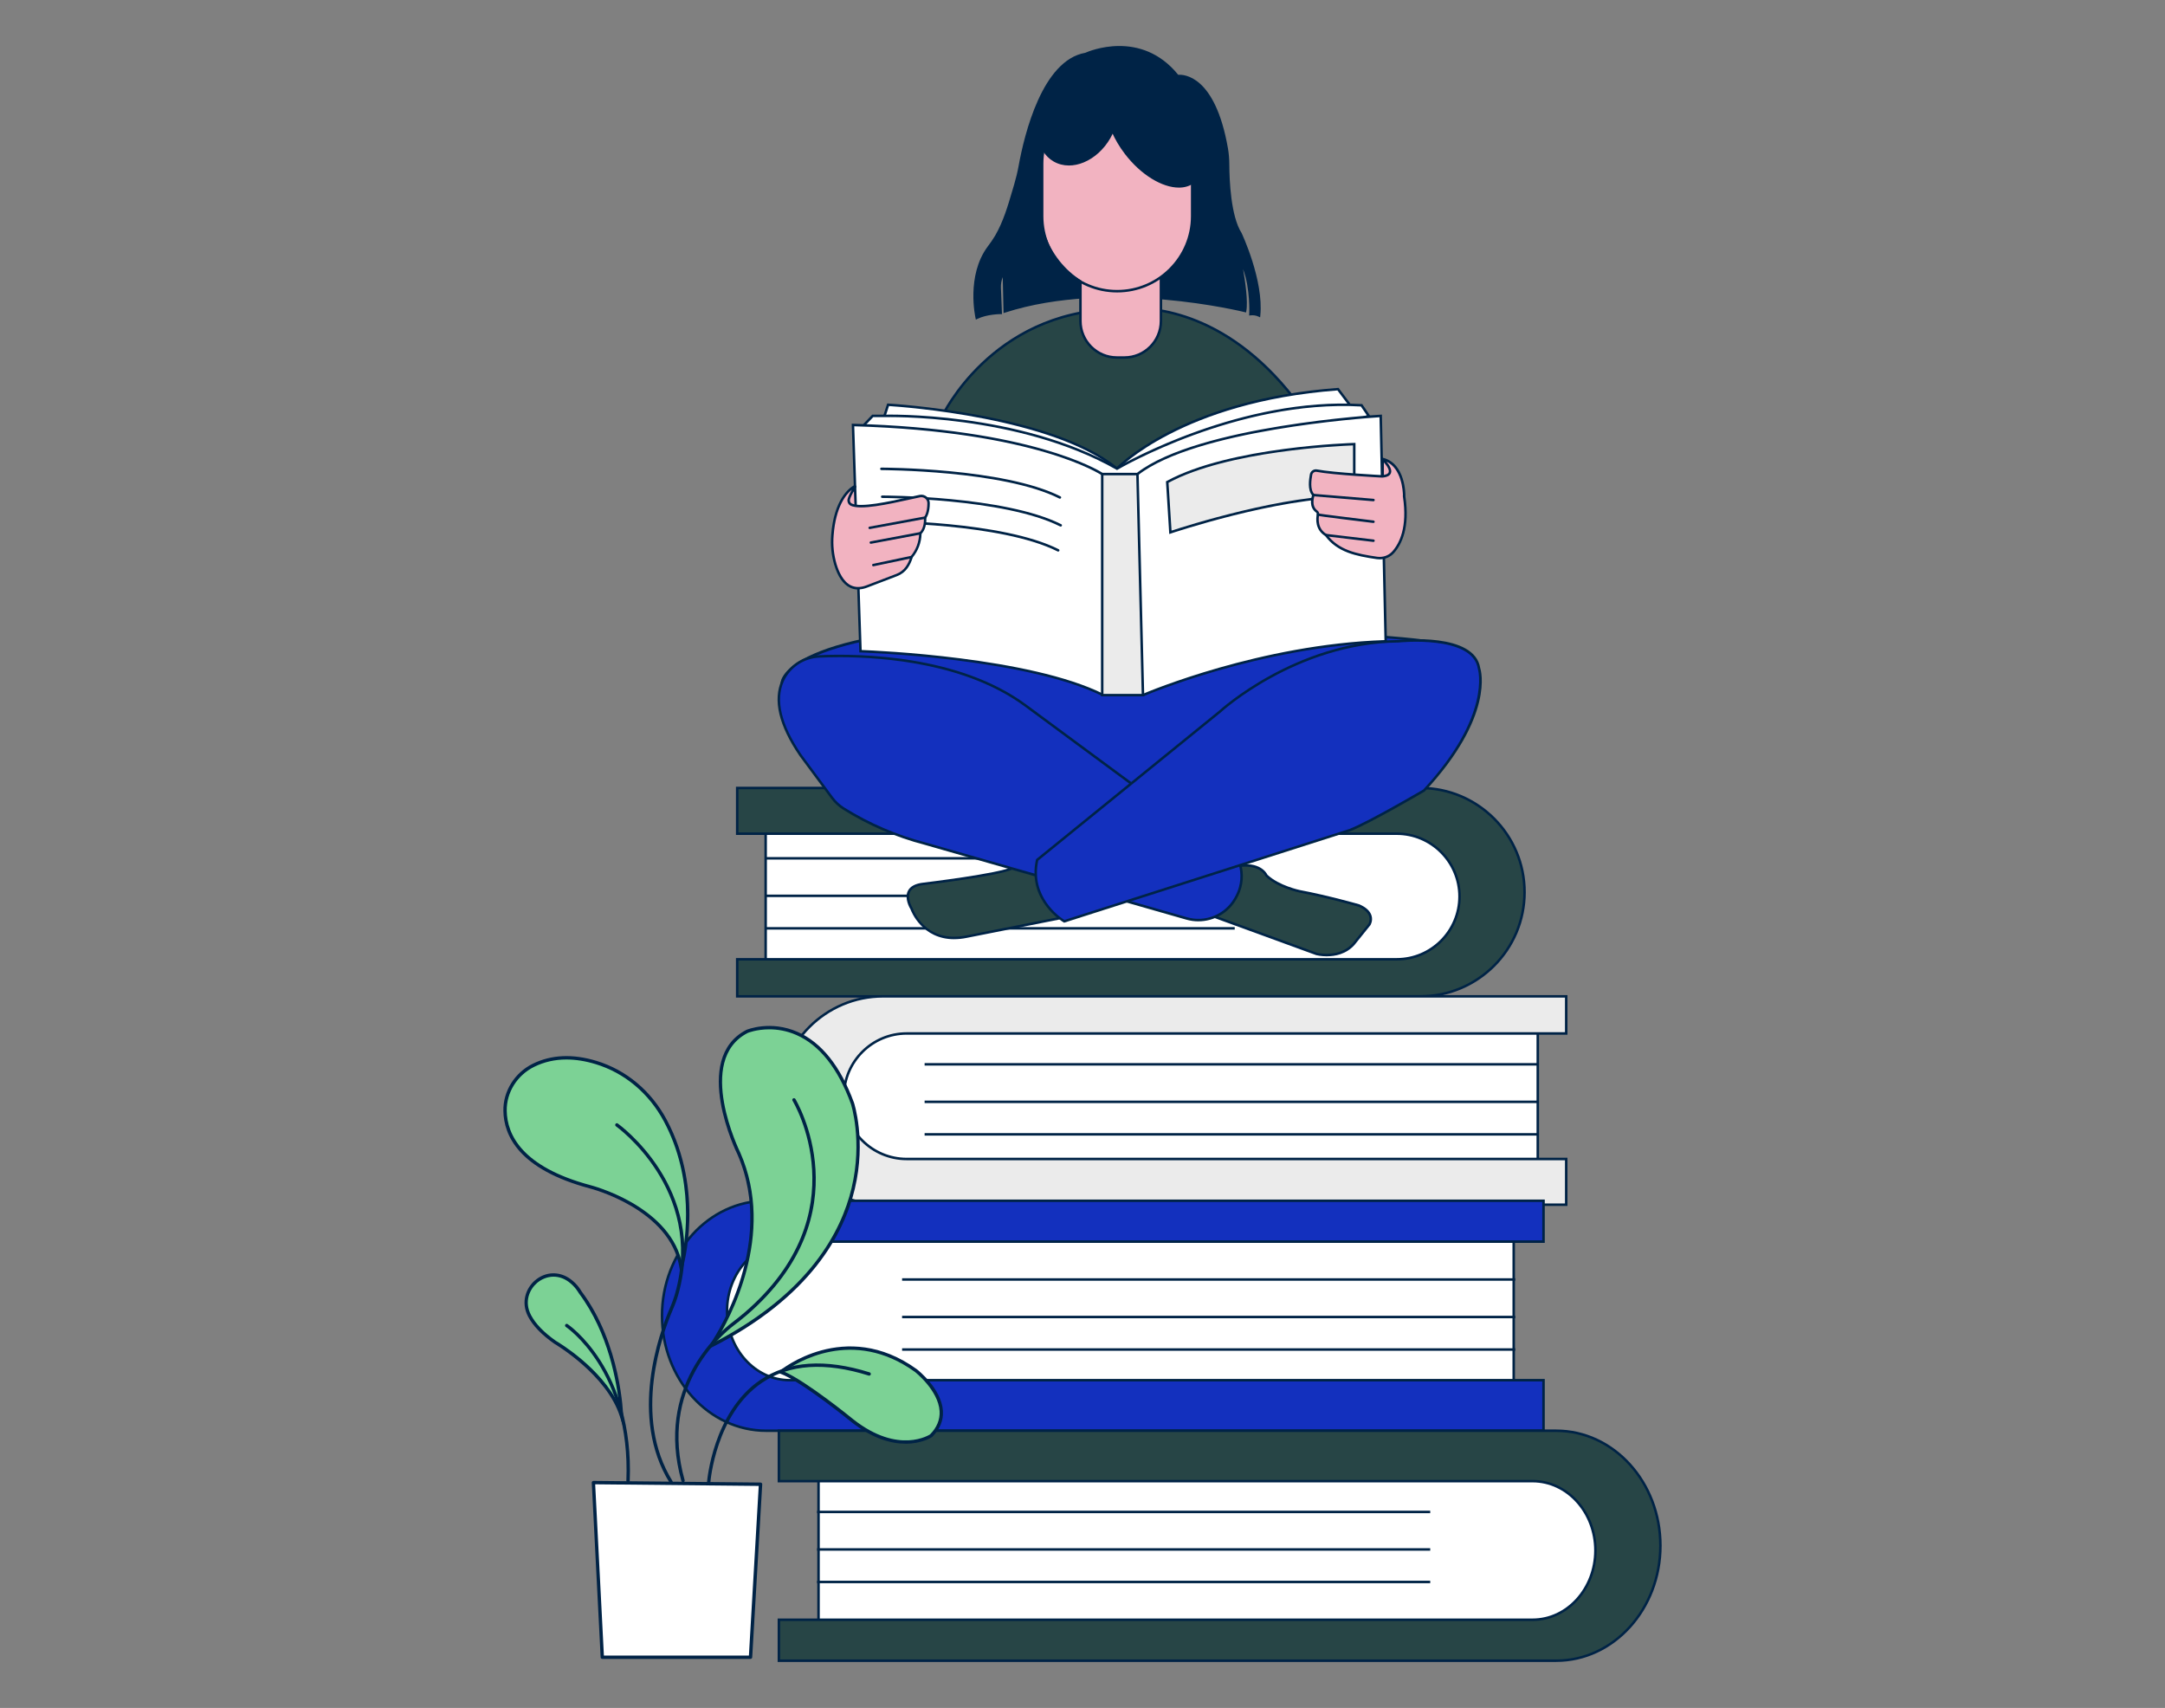 <?xml version="1.0" encoding="UTF-8"?>
<svg xmlns="http://www.w3.org/2000/svg" id="a" width="865.76" height="682.89" viewBox="0 0 865.76 682.89">
  <rect x="0" y="0" width="865.76" height="682.89" fill="#808080" stroke="none"/>
  <g>
    <path d="M306.18,329h253c14.13,0,25.58,11.45,25.58,25.58h0v5.2c0,14.13-11.45,25.58-25.58,25.58h-253v-56.36h0Z" fill="#fff"></path>
    <path d="M559.18,385.86h-253.5v-57.36h253.5c14.38,0,26.08,11.7,26.08,26.08v5.2c0,14.38-11.7,26.08-26.08,26.08Zm-252.5-1h252.5c13.83,0,25.08-11.25,25.08-25.08v-5.2c0-13.83-11.25-25.08-25.08-25.08h-252.5v55.36Z" fill="#002346"></path>
  </g>
  <g>
    <rect x="306.18" y="342.68" width="187.57" height="1" fill="#002346"></rect>
    <rect x="306.18" y="357.68" width="187.57" height="1" fill="#002346"></rect>
    <rect x="306.18" y="370.68" width="187.57" height="1" fill="#002346"></rect>
  </g>
  <g>
    <polygon points="552.91 183.65 552.91 192.98 557.16 195.21 558.24 191.93 556.24 185.93 552.91 183.65" fill="#f2b3c1"></polygon>
    <path d="M557.45,195.93l-5.05-2.65v-10.58l4.26,2.91,2.11,6.32-1.32,4Zm-4.05-3.26l3.47,1.82,.84-2.56-1.89-5.68-2.42-1.65v8.08Z" fill="#002346"></path>
  </g>
  <g>
    <ellipse cx="341.24" cy="200.93" rx="3" ry="5" fill="#f2b3c1"></ellipse>
    <path d="M341.24,206.43c-1.96,0-3.5-2.42-3.5-5.5s1.54-5.5,3.5-5.5,3.5,2.42,3.5,5.5-1.54,5.5-3.5,5.5Zm0-10c-1.36,0-2.5,2.06-2.5,4.5s1.14,4.5,2.5,4.5,2.5-2.06,2.5-4.5-1.14-4.5-2.5-4.5Z" fill="#002346"></path>
  </g>
  <g>
    <path d="M294.8,315.06h273.2c23,0,41.65,18.65,41.65,41.65h0c0,23-18.65,41.65-41.65,41.66H294.8v-14.82h263.73c13.86,0,25.1-11.24,25.11-25.1h0c0-13.87-11.24-25.11-25.11-25.11H294.8v-18.28Z" fill="#274546"></path>
    <path d="M568,398.87H294.3v-15.82h264.23c13.56,0,24.6-11.04,24.61-24.6,0-13.57-11.04-24.61-24.61-24.61H294.3v-19.28h273.7c23.24,0,42.15,18.91,42.15,42.15s-18.91,42.15-42.15,42.16Zm-272.7-1h272.7c22.69,0,41.15-18.47,41.15-41.16s-18.46-41.15-41.15-41.15H295.3v17.28h263.23c14.12,0,25.61,11.49,25.61,25.61,0,14.12-11.49,25.6-25.61,25.6H295.3v13.82Z" fill="#002346"></path>
  </g>
  <g>
    <path d="M614.94,467.73h-253c-14.13,0-25.58-11.45-25.58-25.58h0v-5.2c0-14.13,11.45-25.58,25.58-25.58h253v56.36h0Z" fill="#fff"></path>
    <path d="M615.44,468.23h-253.5c-14.38,0-26.08-11.7-26.08-26.08v-5.2c0-14.38,11.7-26.08,26.08-26.08h253.5v57.36Zm-253.5-56.36c-13.83,0-25.08,11.25-25.08,25.08v5.2c0,13.83,11.25,25.08,25.08,25.08h252.5v-55.36h-252.5Z" fill="#002346"></path>
  </g>
  <g>
    <path d="M626.31,481.67H353.12c-23,0-41.64-18.65-41.65-41.65h0c0-23,18.66-41.65,41.66-41.65h273.18v14.84H362.58c-13.86,0-25.09,11.22-25.11,25.08h0c0,13.86,11.24,25.1,25.1,25.11h263.74v18.27Z" fill="#ebebeb"></path>
    <path d="M626.81,482.17H353.12c-23.24,0-42.14-18.91-42.15-42.15,0-23.24,18.92-42.15,42.16-42.15h273.68v15.84H362.58c-13.55,0-24.59,11.03-24.61,24.58,0,13.56,11.04,24.6,24.6,24.61h264.24v19.27Zm-273.68-83.3c-22.69,0-41.15,18.46-41.16,41.15,0,22.68,18.47,41.14,41.15,41.15h272.69v-17.27H362.57c-14.12,0-25.6-11.49-25.6-25.61,.02-14.11,11.51-25.58,25.61-25.58h263.23v-13.84H353.13Z" fill="#002346"></path>
  </g>
  <g>
    <path d="M605.32,556.67H317.87c-15.59,0-28.22-12.63-28.22-28.22v-5.74c0-15.59,12.63-28.22,28.22-28.22h287.45v62.18h0Z" fill="#fff"></path>
    <path d="M605.82,557.17H317.87c-15.84,0-28.72-12.88-28.72-28.72v-5.74c0-15.84,12.88-28.72,28.72-28.72h287.95v63.18Zm-287.95-62.18c-15.28,0-27.72,12.44-27.72,27.72v5.74c0,15.29,12.44,27.72,27.72,27.72h286.95v-61.18H317.87Z" fill="#002346"></path>
  </g>
  <g>
    <path d="M617.24,572.05H306.38c-23,0-41.65-20.58-41.65-46h0c0-25.38,18.65-45.95,41.65-45.95h310.86v16.34H315.85c-13.87,0-25.11,12.4-25.11,27.7h0c0,15.3,11.24,27.71,25.11,27.71h301.39v20.2Z" fill="#1330be"></path>
    <path d="M617.74,572.55H306.38c-23.24,0-42.15-20.86-42.15-46.5s18.91-46.45,42.15-46.45h311.36v17.34H315.85c-13.57,0-24.61,12.2-24.61,27.2s11.04,27.21,24.61,27.21h301.89v21.2Zm-311.36-91.95c-22.69,0-41.15,20.39-41.15,45.45s18.46,45.5,41.15,45.5h310.36v-19.2H315.85c-14.12,0-25.61-12.66-25.61-28.21s11.49-28.2,25.61-28.2h300.89v-15.34H306.38Z" fill="#002346"></path>
  </g>
  <g>
    <path d="M327.32,587.43h283.51c15.59,0,28.22,12.63,28.22,28.22v5.74c0,15.59-12.63,28.22-28.22,28.22H327.32v-62.18h0Z" fill="#fff"></path>
    <path d="M610.83,650.11H326.82v-63.18h284.01c15.84,0,28.72,12.88,28.72,28.72v5.74c0,15.84-12.88,28.72-28.72,28.72Zm-283.01-1h283.01c15.28,0,27.72-12.43,27.72-27.72v-5.74c0-15.29-12.44-27.72-27.72-27.72H327.82v61.18Z" fill="#002346"></path>
  </g>
  <g>
    <path d="M311.47,572.05h310.85c23,0,41.66,20.57,41.66,45.95h0c0,25.39-18.65,46-41.66,46H311.47v-16.38h301.4c13.86,0,25.11-12.41,25.11-27.7h0c0-15.3-11.25-27.71-25.11-27.71H311.47v-20.16Z" fill="#274546"></path>
    <path d="M622.32,664.5H310.97v-17.38h301.9c13.57,0,24.61-12.2,24.61-27.2s-11.04-27.21-24.61-27.21H310.97v-21.16h311.35c23.25,0,42.16,20.84,42.16,46.45s-18.91,46.5-42.16,46.5Zm-310.35-1h310.35c22.7,0,41.16-20.41,41.16-45.5s-18.46-45.45-41.16-45.45H311.97v19.16h300.9c14.12,0,25.61,12.66,25.61,28.21s-11.49,28.2-25.61,28.2H311.97v15.38Z" fill="#002346"></path>
  </g>
  <g>
    <path d="M517.53,159.38c-28.69-37-60.28-36.62-67.73-36-1.35,.12-2.7,.19-4.05,.23-50.08,1.31-69.12,43.05-69.12,43.05v34.14h140.9v-41.42Z" fill="#274546"></path>
    <path d="M518.03,201.3h-141.9l.05-34.85c.19-.42,19.75-42.04,69.56-43.34,1.47-.04,2.79-.12,4.02-.23,8.84-.74,39.87-.3,68.17,36.19l.1,.14v42.09Zm-140.9-1h139.9v-40.75c-27.96-35.96-58.49-36.4-67.19-35.67-1.25,.11-2.58,.19-4.08,.23-48.02,1.26-67.57,40.44-68.64,42.66v33.53Z" fill="#002346"></path>
  </g>
  <g>
    <path d="M353.69,166.29l1.45-4.45s64.91,3.51,91.52,25.54c0,0,25.17-27.09,88.39-31.79l4.7,6.25-93.39,32.77-92.67-28.32Z" fill="#fff"></path>
    <path d="M446.37,195.14l-.16-.05-93.16-28.47,1.73-5.3,.38,.02c.65,.04,64.81,3.74,91.46,25.36,3.19-3.14,29.5-27.24,88.39-31.61l.27-.02,5.27,7.01-94.19,33.05Zm-92.05-29.17l92.03,28.12,92.59-32.49-4.12-5.49c-62.06,4.69-87.54,31.34-87.79,31.61l-.32,.34-.36-.3c-25.12-20.8-85.45-25.06-90.85-25.4l-1.17,3.6Z" fill="#002346"></path>
  </g>
  <g>
    <path d="M312.67,273.01s.48-21.68,101.5-23.49h65.6s75.36,4.7,88.53,6.57l-119.39,62.44-136.24-45.52Z" fill="#1330be"></path>
    <path d="M448.95,319.07l-136.79-45.7v-.37c.03-.91,1.65-22.18,102-23.98h65.61c.78,.05,75.56,4.72,88.6,6.58l1.54,.22-120.95,63.26Zm-135.71-46.4l135.63,45.31,117.79-61.6c-16.52-1.96-86.19-6.32-86.92-6.36h-65.57c-91.82,1.65-100.19,19.87-100.93,22.65Z" fill="#002346"></path>
  </g>
  <g>
    <path d="M416.17,350.04l-11.17-3c-5.15,2.71-35.59,6.34-35.59,6.34-10.48,1.08-4.88,9.93-4.88,9.93,0,0,4.88,14.64,22,11.2l39.19-7.76-9.55-16.71Z" fill="#274546"></path>
    <path d="M381.56,375.53c-12.83,0-17.15-11.08-17.49-12-.3-.5-2.51-4.29-1.05-7.29,.92-1.88,3.04-3.01,6.33-3.35,.3-.04,30.4-3.65,35.41-6.29l.17-.09,.19,.05,11.37,3.05,10,17.49-39.87,7.89c-1.82,.37-3.51,.53-5.07,.53Zm23.49-27.96c-5.63,2.71-34.35,6.16-35.58,6.3-2.93,.3-4.79,1.24-5.54,2.79-1.29,2.66,1,6.34,1.02,6.37l.05,.11c.19,.58,4.95,14.17,21.43,10.87l38.51-7.62-9.1-15.93-10.78-2.9Z" fill="#002346"></path>
  </g>
  <g>
    <path d="M485.75,366.55l40.72,14.86s9.15,2.39,14.81-3.92l6.32-7.84s2.83-4.53-4.14-7.6c0,0-12.2-3.51-23.74-5.69,0,0-8.49-1.74-13.29-6.32,0,0-2.19-5.32-11.76-3.75l-8.92,20.26Z" fill="#274546"></path>
    <path d="M530.58,382.37c-2.37,0-4.08-.43-4.24-.47l-41.27-15.06,9.24-21,.27-.04c9.22-1.52,11.87,3.15,12.26,3.95,4.65,4.38,12.89,6.11,12.98,6.12,11.42,2.16,23.66,5.67,23.78,5.7,2.69,1.18,4.3,2.68,4.86,4.49,.64,2.09-.39,3.78-.43,3.85l-6.35,7.89c-3.36,3.75-7.84,4.56-11.08,4.56Zm-44.16-16.1l40.22,14.68s8.88,2.22,14.27-3.78l6.3-7.82h0s.8-1.37,.29-2.99c-.47-1.51-1.9-2.8-4.24-3.83-.06-.01-12.25-3.51-23.63-5.66-.36-.07-8.69-1.82-13.54-6.45l-.12-.17c-.08-.2-2.15-4.83-10.95-3.49l-8.59,19.52Z" fill="#002346"></path>
  </g>
  <g>
    <path d="M390.59,127.05s-3.9-16.57,4.81-28.23c1.09-1.41,2.09-2.88,3-4.4,3.7-6.43,5.55-13.51,7.65-20.59,.73-2.45,1.32-4.93,1.78-7.45,1.94-10.67,9.04-41.86,26.31-44.79,0,0,21.59-10.26,36.8,8.85,0,0,14.15-2.31,19.6,28.94,.37,2.14,.53,4.31,.54,6.48,.03,6.17,.59,20.71,4.98,27.57,0,0,8.85,18.62,7.41,32.71-1.07-.5-2.26-.68-3.43-.54,0,0,.72-13.55-4.16-21.68,0,0,3.07,14.81,2,20.41,0,0-53.47-13.55-96.1,.18l-.36-15.71h0c-1.18,1.88-1.76,4.07-1.67,6.29l.4,10s-5.53,0-9.56,1.97Z" fill="#002346"></path>
    <path d="M390.24,127.78l-.14-.61c-.04-.17-3.85-16.93,4.9-28.64,1.07-1.39,2.07-2.86,2.97-4.36,3.25-5.65,5.02-11.7,6.9-18.1l.7-2.38c.72-2.44,1.32-4.93,1.77-7.4,2.29-12.6,9.46-42.19,26.65-45.18,1.34-.6,22.31-9.58,37.17,8.8,2.16-.17,14.77,.12,19.88,29.38,.36,2.05,.54,4.2,.55,6.56,.03,5.95,.56,20.52,4.9,27.3,.12,.24,8.92,18.96,7.49,33.03l-.07,.7-.64-.29c-.99-.46-2.08-.63-3.16-.5l-.59,.07,.03-.59c0-.12,.49-10.14-2.46-17.96,.84,4.8,2.03,12.91,1.29,16.81l-.1,.52-.51-.13c-.53-.13-53.82-13.35-95.82,.17l-.64,.21-.33-14.39c-.53,1.35-.78,2.8-.72,4.27l.42,10.52h-.52s0,0,0,0c-.07,0-5.47,.02-9.34,1.92l-.56,.28Zm57.33-108.39c-7.47,0-13.12,2.6-13.23,2.65l-.13,.04c-17.09,2.9-24.14,34.7-25.9,44.38-.46,2.51-1.06,5.03-1.79,7.5l-.7,2.37c-1.81,6.18-3.68,12.57-7,18.33-.92,1.54-1.94,3.04-3.04,4.46-7.54,10.1-5.42,24.14-4.84,27.21,3.3-1.44,7.27-1.7,8.68-1.74l-.38-9.49c-.1-2.33,.51-4.6,1.75-6.57l.89-1.41,.38,16.71c39.91-12.57,89.54-1.46,95.21-.12,.78-5.79-2.05-19.55-2.08-19.7l-.6-2.89,1.52,2.53c4.39,7.32,4.33,18.7,4.25,21.4,.84-.03,1.68,.09,2.47,.37,1.07-13.71-7.34-31.6-7.42-31.78-4.45-6.94-5-21.74-5.03-27.78-.01-2.3-.19-4.39-.53-6.39-5.29-30.31-18.89-28.56-19.03-28.53l-.29,.04-.18-.23c-7.19-9.03-15.89-11.36-22.97-11.36Z" fill="#002346"></path>
  </g>
  <g>
    <path d="M432.09,107.54h32.15v20.81c0,8.06-6.53,14.59-14.59,14.59h-3c-8.06,0-14.59-6.53-14.59-14.59v-20.81h.03Z" fill="#f2b3c1"></path>
    <path d="M449.65,143.44h-3c-8.32,0-15.09-6.77-15.09-15.09v-21.31h33.18v21.31c0,8.32-6.77,15.09-15.09,15.09Zm-17.09-35.4v20.31c0,7.77,6.32,14.09,14.09,14.09h3c7.77,0,14.09-6.32,14.09-14.09v-20.31h-31.18Z" fill="#002346"></path>
  </g>
  <g>
    <rect x="416.74" y="35.43" width="60" height="81" rx="30" ry="30" fill="#f2b3c1"></rect>
    <path d="M446.74,116.93c-16.82,0-30.5-13.68-30.5-30.5v-21c0-16.82,13.68-30.5,30.5-30.5s30.5,13.68,30.5,30.5v21c0,16.82-13.68,30.5-30.5,30.5Zm0-81c-16.27,0-29.5,13.23-29.5,29.5v21c0,16.27,13.23,29.5,29.5,29.5s29.5-13.23,29.5-29.5v-21c0-16.27-13.23-29.5-29.5-29.5Z" fill="#002346"></path>
  </g>
  <g>
    <path d="M345.39,170.07l3.6-3.78h4.7s53-1.67,93,21.09c0,0,47.57-28.26,97.78-25.33l2.89,4.24-83.12,28.32-117-19.15-1.85-5.39Z" fill="#fff"></path>
    <path d="M464.28,195.12l-.12-.02-117.3-19.2-2.05-5.96,3.96-4.15h4.91c.51-.02,53.36-1.41,93,21.01,3.82-2.2,49.9-28.06,97.81-25.25h.25s3.4,5,3.4,5l-83.86,28.57Zm-116.67-20.11l116.58,19.08,82.38-28.07-2.38-3.49c-49.4-2.78-96.78,24.99-97.25,25.27l-.25,.15-.25-.14c-39.41-22.43-92.21-21.04-92.74-21.02h-4.5l-3.24,3.4,1.65,4.82Z" fill="#002346"></path>
  </g>
  <g>
    <path d="M341.11,169.93l3,90.44s65.92,2,97.06,17.56h15.91s45.71-19.88,97.06-21.53l-2-90.11s-72.73,4.11-97.29,23.26h-14.09s-25.53-17.56-99.65-19.62Z" fill="#fff"></path>
    <path d="M457.18,278.43h-16.13l-.11-.05c-30.68-15.33-96.19-17.49-96.85-17.51h-.47s-3.03-91.45-3.03-91.45h.53c70.72,1.98,97.67,18.28,99.78,19.63h13.77c24.53-18.94,96.71-23.22,97.43-23.26l.52-.03,2.02,91.12-.49,.02c-50.66,1.63-96.42,21.29-96.88,21.49l-.1,.04Zm-15.9-1h15.69c2.39-1.02,47.11-19.81,96.65-21.51l-1.98-89.09c-6.58,.42-73.42,5.13-96.49,23.12l-.14,.11h-14.42l-.13-.09c-.25-.17-26.19-17.42-98.85-19.52l2.97,89.44c5.99,.22,67.15,2.85,96.69,17.54Z" fill="#002346"></path>
  </g>
  <g>
    <path d="M468.03,212.85s44.26-15,73.52-14.27v-21s-49.31,1.26-74.78,15.17l1.26,20.1Z" fill="#ebebeb"></path>
    <path d="M467.57,213.53l-1.32-21.07,.28-.15c25.28-13.81,74.51-15.22,75.01-15.23h.51s0,22.01,0,22.01h-.51c-.68-.03-1.37-.04-2.07-.04-28.82,0-70.84,14.12-71.27,14.27l-.62,.21Zm-.28-20.5l1.2,19.13c5.45-1.79,45.42-14.61,72.56-14.1v-19.97c-5.3,.19-50,2.14-73.76,14.94Z" fill="#002346"></path>
  </g>
  <polygon points="457.06 277.93 440.76 277.93 440.76 189.55 454.85 189.55 457.06 277.93" fill="#a7a9ac"></polygon>
  <g>
    <polygon points="457.06 277.93 440.76 277.93 440.76 189.55 454.85 189.55 457.06 277.93" fill="#ebebeb"></polygon>
    <path d="M457.57,278.43h-17.31v-89.38h15.08l2.24,89.38Zm-16.31-1h15.29l-2.19-87.38h-13.1v87.38Z" fill="#002346"></path>
  </g>
  <g>
    <path d="M410.05,282.04l45.52,33.6c7.94,5.95,22.21,14.2,32.12,19.72,8.05,4.46,11.14,14.48,7,22.7-.2,.39-.4,.77-.61,1.14-3.89,6.89-12.01,10.21-19.61,8.01l-104.52-29.9c-11.49-3-22.45-7.72-32.53-14-1.82-1.14-3.41-2.61-4.69-4.34l-12.64-17.06c-9.14-13.44-10.1-23-7.1-29.69,2.69-5.79,8.41-9.57,14.79-9.77,15.1-.66,55.34-.24,82.27,19.59Z" fill="#1330be"></path>
    <path d="M479.24,368.39c-1.63,0-3.28-.23-4.92-.7l-104.52-29.9c-11.54-3.01-22.53-7.74-32.66-14.06-1.88-1.18-3.51-2.68-4.83-4.47l-12.64-17.06c-8.28-12.17-10.68-22.33-7.15-30.19,2.79-6,8.62-9.86,15.23-10.07,15.85-.68,55.63-.16,82.58,19.69h0l45.52,33.6c7.84,5.88,21.77,13.95,32.07,19.69,8.31,4.61,11.48,14.87,7.2,23.36-.2,.4-.41,.79-.62,1.16-3.19,5.64-9.06,8.94-15.27,8.94Zm-143.56-105.61c-3.03,0-5.69,.07-7.89,.17-6.23,.2-11.73,3.83-14.36,9.48-3.37,7.52-1,17.35,7.06,29.2l12.63,17.04c1.25,1.68,2.78,3.1,4.55,4.21,10.04,6.26,20.94,10.95,32.39,13.94l104.53,29.9c7.42,2.14,15.24-1.06,19.04-7.78,.21-.37,.4-.74,.6-1.12,4.03-8.01,1.05-17.69-6.8-22.03-10.33-5.75-24.3-13.85-32.18-19.76l-45.52-33.6c-22.97-16.91-55.42-19.66-74.07-19.66Z" fill="#002346"></path>
  </g>
  <g>
    <path d="M414.75,343.81l73-59.24s30-27.82,71.53-28.18c0,0,30-3.25,32.16,10.83,0,0,6.14,18.55-22,48.84,0,0-21.39,12.58-29.62,15.83l-114.24,36.49s-14.45-8.31-10.83-24.57Z" fill="#1330be"></path>
    <path d="M425.52,368.92l-.19-.11c-.15-.08-14.73-8.68-11.07-25.11l.04-.17,.14-.11,73-59.24c.28-.26,30.59-27.93,71.84-28.29,1.19-.13,30.45-3.13,32.66,11.25,.24,.69,5.89,19.1-22.13,49.26l-.11,.09c-.21,.13-21.52,12.64-29.69,15.86l-114.48,36.57Zm-10.32-24.83c-3.15,14.62,8.8,22.71,10.44,23.75l114.02-36.42c7.85-3.1,28.16-14.99,29.46-15.75,27.56-29.7,21.9-48.11,21.84-48.29-2.08-13.53-31.34-10.52-31.63-10.49-40.9,.36-70.95,27.77-71.24,28.05l-72.89,59.15Z" fill="#002346"></path>
  </g>
  <g>
    <path d="M552.98,183.53c-.07-.02-.13,.07-.07,.12,1.11,1.07,6.21,6.35-.2,6.81,0,0-19.24-.98-26.11-2.29-1.1-.21-2.14,.53-2.33,1.63-.33,1.96-1.03,6.14,.97,8.14,0,0-1.74,4.36,1.28,6.57,.4,.29,.61,.77,.51,1.26-.34,1.75-.66,5.86,3.2,8.17,4.86,6.57,12.39,8,20.38,9.15,2.42,.35,4.89-.47,6.52-2.3,2.83-3.18,6.25-9.75,4.39-22.2,0,.03,.33-12.82-8.56-15.06Z" fill="#f2b3c1"></path>
    <path d="M551.74,223.66c-.39,0-.79-.03-1.18-.08-8.42-1.22-15.79-2.75-20.66-9.27-4.06-2.5-3.7-6.87-3.35-8.65,.06-.29-.06-.58-.32-.76-2.86-2.08-1.92-5.77-1.56-6.85-1.9-2.24-1.23-6.32-.9-8.31,.11-.69,.48-1.27,1.03-1.66,.55-.39,1.22-.53,1.88-.4,6.75,1.29,25.85,2.27,26.04,2.28,.98-.07,2.29-.33,2.58-1.13,.43-1.18-1.22-3.33-2.75-4.82l-.27-.27,.17-.42c.13-.23,.39-.35,.64-.28h0c8.97,2.27,8.95,14.59,8.93,15.52,1.84,12.38-1.44,19.1-4.52,22.56-1.46,1.63-3.55,2.54-5.78,2.54Zm-25.52-35.03c-.3,0-.59,.09-.84,.27-.33,.23-.55,.58-.62,.98-.32,1.93-.98,5.89,.83,7.7l.23,.23-.12,.31s-1.56,4.03,1.11,5.98c.57,.41,.84,1.09,.71,1.76-.31,1.58-.64,5.48,2.97,7.65l.14,.13c4.64,6.27,11.82,7.76,20.05,8.95,2.32,.34,4.59-.46,6.07-2.13,2.94-3.3,6.07-9.76,4.27-21.79l-.07-.5h.07c-.04-2-.57-10.75-6.57-13.58,1.13,1.33,2.3,3.17,1.78,4.59-.38,1.04-1.56,1.65-3.51,1.79-.25,0-19.42-1-26.24-2.3-.09-.02-.19-.03-.28-.03Z" fill="#002346"></path>
  </g>
  <g>
    <ellipse cx="461.74" cy="52.43" rx="14.5" ry="25.5" transform="translate(63.17 291.38) rotate(-37.42)" fill="#002346"></ellipse>
    <path d="M471.41,75.01c-6.64,0-15.13-5.03-21.58-13.46-8.71-11.39-10.46-24.74-3.89-29.76,3.22-2.47,7.91-2.6,13.18-.36,5.18,2.19,10.34,6.42,14.53,11.9,4.19,5.48,6.92,11.56,7.68,17.14,.78,5.67-.57,10.16-3.8,12.63-1.7,1.3-3.8,1.92-6.13,1.92Zm-19.29-44.17c-2.16,0-4.05,.58-5.57,1.74-6.13,4.69-4.3,17.41,4.07,28.36,8.38,10.95,20.18,16.04,26.31,11.35,2.93-2.24,4.14-6.39,3.41-11.7-.74-5.41-3.4-11.32-7.49-16.67h0c-4.09-5.34-9.1-9.46-14.13-11.58-2.37-1.01-4.61-1.51-6.61-1.51Z" fill="#002346"></path>
  </g>
  <g>
    <ellipse cx="431.03" cy="47.74" rx="18.92" ry="14.5" transform="translate(174.17 397.15) rotate(-60)" fill="#002346"></ellipse>
    <path d="M427.45,66.17c-2.19,0-4.27-.54-6.13-1.61-7.16-4.13-8.63-15.04-3.28-24.32,5.35-9.27,15.54-13.46,22.7-9.32,7.16,4.14,8.63,15.05,3.28,24.32-2.58,4.47-6.35,7.91-10.61,9.68-2.02,.84-4.03,1.25-5.96,1.25Zm7.16-35.85c-5.7,0-11.94,3.9-15.71,10.42-5.08,8.8-3.77,19.09,2.91,22.95,3.22,1.86,7.2,1.96,11.21,.3,4.06-1.68,7.65-4.97,10.13-9.25h0c5.08-8.8,3.77-19.09-2.91-22.95-1.73-1-3.64-1.47-5.63-1.47Z" fill="#002346"></path>
  </g>
  <g>
    <path d="M423.84,199.4c-.08,0-.15-.02-.22-.05-22.53-11.35-70.69-11.35-71.16-11.39h0c-.28,0-.5-.22-.5-.5,0-.28,.22-.5,.5-.5,.46,0,48.87,.04,71.62,11.49,.25,.12,.35,.42,.22,.67-.09,.17-.26,.28-.45,.28Z" fill="#002346"></path>
    <path d="M423.16,220.55c-.08,0-.15-.02-.22-.05-22.53-11.35-70.7-11.36-71.16-11.39h0c-.28,0-.5-.22-.5-.5,0-.28,.22-.5,.5-.5h.01c1.08,0,49,.11,71.6,11.49,.25,.12,.35,.42,.22,.67-.09,.17-.26,.28-.45,.28Z" fill="#002346"></path>
    <path d="M424.16,210.55c-.08,0-.15-.02-.22-.05-22.53-11.35-70.69-11.39-71.16-11.39h0c-.28,0-.5-.22-.5-.5,0-.28,.22-.5,.5-.5,.46,0,48.87,.04,71.62,11.49,.25,.12,.35,.42,.22,.67-.09,.17-.26,.28-.45,.28Z" fill="#002346"></path>
  </g>
  <g>
    <path d="M341.92,194.72c.1-.15-.06-.33-.21-.24-1.85,1.03-7.76,5.39-8.83,19.53-.33,3.92,.07,7.86,1.18,11.63,1.65,5.54,5.26,11.84,12.9,8.74l11.64-4.45c1.6-.61,3-1.66,3.99-3.06,.88-1.25,1.55-2.66,1.96-4.16,2.25-2.66,3.49-6.01,3.52-9.49,0,0,2.17-1.69,1.9-6.26,0,0,1.4-1.66,1.39-5.8,0-1.81-1.69-3.17-3.47-2.81-7.11,1.42-23,5.62-27.49,3.4-.8-.39-1.17-1.35-.93-2.2,.25-.9,.9-2.41,2.47-4.82Z" fill="#f2b3c1"></path>
    <path d="M343.15,235.7c-1.16,0-2.24-.24-3.25-.73-2.78-1.33-4.91-4.43-6.33-9.19-1.13-3.85-1.53-7.82-1.2-11.81,1.09-14.4,7.23-18.89,9.09-19.93,.26-.15,.59-.1,.8,.12,.21,.23,.24,.57,.07,.83h0c-1.59,2.45-2.19,3.9-2.41,4.68-.18,.64,.11,1.34,.67,1.62,3.54,1.75,15.06-.79,22.69-2.48,1.7-.37,3.23-.71,4.48-.96,1-.2,2.03,.06,2.82,.7,.79,.64,1.24,1.59,1.24,2.6,.02,3.58-1.01,5.41-1.38,5.95,.18,3.9-1.36,5.79-1.91,6.33-.08,3.47-1.34,6.83-3.56,9.5-.42,1.51-1.1,2.92-2,4.21-1.03,1.46-2.49,2.58-4.22,3.24l-11.64,4.45c-1.4,.57-2.73,.85-3.98,.85Zm-2.5-39.89c-2.39,1.94-6.42,6.85-7.28,18.24-.32,3.87,.07,7.72,1.16,11.45,.92,3.08,2.67,7.07,5.8,8.57,1.84,.88,4,.83,6.43-.15l11.65-4.46c1.55-.59,2.84-1.59,3.76-2.88,.86-1.22,1.49-2.56,1.88-4l.1-.19c2.17-2.56,3.37-5.82,3.4-9.17v-.24s.19-.15,.19-.15c.08-.06,1.96-1.62,1.71-5.84v-.2s.12-.15,.12-.15c.01-.01,1.29-1.61,1.27-5.47,0-.71-.32-1.38-.88-1.83-.56-.46-1.29-.64-1.99-.5-1.25,.25-2.78,.59-4.47,.96-8.23,1.82-19.49,4.3-23.35,2.4-.99-.49-1.5-1.69-1.19-2.79,.27-.96,.83-2.17,1.69-3.61Zm.84-1.35h0Z" fill="#002346"></path>
  </g>
  <path d="M347.78,211.55c-.24,0-.45-.17-.49-.41-.05-.27,.13-.53,.4-.58l22.18-4.09c.27-.05,.53,.13,.58,.4,.05,.27-.13,.53-.4,.58l-22.18,4.09s-.06,0-.09,0Z" fill="#002346"></path>
  <path d="M348.24,217.43c-.24,0-.45-.17-.49-.41-.05-.27,.13-.53,.4-.58l19.81-3.71c.27-.05,.53,.13,.58,.4,.05,.27-.13,.53-.4,.58l-19.81,3.71s-.06,0-.09,0Z" fill="#002346"></path>
  <path d="M349.24,226.43c-.23,0-.44-.16-.49-.4-.06-.27,.12-.54,.39-.59l15.29-3.22c.27-.06,.54,.12,.59,.39,.06,.27-.12,.54-.39,.59l-15.29,3.22s-.07,.01-.1,.01Z" fill="#002346"></path>
  <path d="M549.24,200.43s-.03,0-.04,0l-24-2c-.28-.02-.48-.26-.46-.54s.26-.47,.54-.46l24,2c.28,.02,.48,.26,.46,.54-.02,.26-.24,.46-.5,.46Z" fill="#002346"></path>
  <path d="M549.24,209.11s-.04,0-.06,0c-22.15-2.69-22.32-2.84-22.47-2.97-.21-.18-.24-.49-.06-.71,.14-.17,.37-.22,.56-.14,.87,.2,13.64,1.79,22.08,2.82,.27,.03,.47,.28,.44,.56-.03,.25-.25,.44-.5,.44Z" fill="#002346"></path>
  <path d="M549.24,216.69s-.04,0-.06,0l-19-2.26c-.27-.03-.47-.28-.44-.55,.03-.28,.28-.48,.56-.44l19,2.26c.27,.03,.47,.28,.44,.55-.03,.25-.25,.44-.5,.44Z" fill="#002346"></path>
  <g>
    <rect x="369.74" y="425.05" width="245.19" height="1" fill="#002346"></rect>
    <rect x="369.74" y="440.05" width="245.19" height="1" fill="#002346"></rect>
    <rect x="369.74" y="453.05" width="245.19" height="1" fill="#002346"></rect>
  </g>
  <g>
    <rect x="360.74" y="511.08" width="245.19" height="1" fill="#002346"></rect>
    <rect x="360.74" y="526.08" width="245.19" height="1" fill="#002346"></rect>
    <rect x="360.74" y="539.08" width="245.19" height="1" fill="#002346"></rect>
  </g>
  <g>
    <rect x="326.74" y="604.02" width="245.19" height="1" fill="#002346"></rect>
    <rect x="326.74" y="619.02" width="245.19" height="1" fill="#002346"></rect>
    <rect x="326.74" y="632.02" width="245.19" height="1" fill="#002346"></rect>
  </g>
  <g>
    <g>
      <path d="M312.23,548.58s25.31-21.29,54.04-.57c0,0,18.04,14.03,6.01,26.06,0,0-12.7,8.69-31.41-6.01,0,0-19.88-16.23-28.65-19.48Z" fill="#7cd295"></path>
      <path d="M362.13,577.24c-5.56,0-13.02-1.86-21.66-8.65-.21-.17-19.91-16.21-28.47-19.37l-1.09-.4,.89-.75c.26-.22,26.05-21.38,54.87-.6,.42,.33,9.85,7.76,10.4,16.66,.24,3.82-1.21,7.33-4.31,10.43-.12,.09-4.06,2.69-10.64,2.69Zm-48.55-28.84c9.19,4.03,26.95,18.49,27.73,19.13,18.1,14.22,30.48,6.06,30.6,5.98,2.71-2.73,4.03-5.89,3.82-9.31-.51-8.29-9.77-15.59-9.87-15.67-24.93-17.97-47.53-3.59-52.28-.14Z" fill="#002346"></path>
    </g>
    <g>
      <path d="M284.25,538.18s27.9-38.95,11.19-77.03c0,0-18.71-37.42,3.34-48.78,0,0,27.4-11.36,42.1,28.73,0,0,19.71,58.52-56.63,97.08Z" fill="#7cd295"></path>
      <path d="M282.1,540.02l1.6-2.23c.28-.39,27.48-39.08,11.12-76.37-.18-.35-18.73-38.12,3.65-49.65,.44-.19,9.7-3.92,20.48,.81,9.63,4.22,17.22,13.74,22.55,28.29,.06,.17,4.94,15.05,.33,34.47-4.24,17.88-17.63,43.41-57.3,63.45l-2.45,1.24Zm25.55-128.46c-5.08,0-8.55,1.4-8.61,1.43-21.15,10.9-3.18,47.49-3,47.85,14.44,32.93-4.35,66.81-9.83,75.57,37.41-19.6,50.2-44.08,54.31-61.32,4.54-19.05-.23-33.64-.28-33.78-5.2-14.18-12.54-23.44-21.82-27.5-3.91-1.71-7.64-2.25-10.77-2.25Z" fill="#002346"></path>
    </g>
    <g>
      <path d="M213.33,425.93c-6.93,3.41-11.48,10.44-11.37,18.16,.14,9.65,6.05,22.93,34.01,30.41,0,0,32.78,8.12,36.44,32.46,0,0,9.04-30.16-6.38-58.96-5.91-11.03-15.74-19.57-27.72-23.2-7.52-2.28-16.5-3.06-24.99,1.12Z" fill="#7cd295"></path>
      <path d="M272.19,510.05l-.45-2.98c-3.54-23.6-35.61-31.83-35.93-31.91-28.27-7.57-34.38-21.06-34.52-31.06-.11-7.83,4.5-15.21,11.74-18.78h0c7.41-3.65,15.98-4.04,25.48-1.16,11.95,3.62,21.93,11.98,28.12,23.53,15.38,28.72,6.52,59.17,6.43,59.47l-.87,2.88Zm-45.67-86.43c-4.63,0-8.94,.98-12.89,2.93h0c-6.78,3.34-11.1,10.23-10.99,17.55,.14,9.53,6.07,22.43,33.51,29.77,.31,.08,30.56,7.82,36.32,30.02,1.75-8.19,5.34-32.45-7.03-55.56-6.01-11.23-15.72-19.35-27.32-22.87-4.05-1.23-7.92-1.84-11.6-1.84Z" fill="#002346"></path>
    </g>
    <g>
      <path d="M211.77,526.12c1.68,3.21,4.8,6.78,10.17,10.53,0,0,21.1,12.23,26.59,29.5,0,0-.53-28.17-16.57-49.55,0,0-1.39-2.63-4.25-4.69-9.45-6.8-21.35,3.89-15.94,14.2Z" fill="#7cd295"></path>
      <path d="M249.29,570.78l-1.4-4.42c-5.34-16.82-26.08-29-26.28-29.12-5-3.5-8.5-7.13-10.43-10.8h0c-3.02-5.75-.83-11.4,2.68-14.45,4.16-3.61,9.75-3.85,14.25-.61,2.95,2.13,4.4,4.81,4.45,4.92,15.93,21.22,16.64,49.57,16.64,49.85l.09,4.63Zm-27.89-60.33c-2.66,0-5.04,1.13-6.67,2.55-2.88,2.5-5.23,7.36-2.37,12.81h0c1.83,3.49,5.18,6.95,9.96,10.3,.76,.44,18.13,10.65,25.22,25.73-.86-8.7-4.11-28.8-16.12-44.82-.07-.11-1.42-2.61-4.11-4.55-2-1.44-4.03-2.01-5.92-2.01Z" fill="#002346"></path>
    </g>
    <g>
      <polygon points="237.31 592.79 240.86 662.62 300.12 662.62 304.13 593.45 237.31 592.79" fill="#fff"></polygon>
      <path d="M300.12,663.29h-59.26c-.36,0-.66-.28-.67-.64l-3.55-69.83c0-.19,.06-.37,.19-.5,.13-.13,.29-.21,.49-.21l66.82,.66c.18,0,.36,.08,.49,.21,.13,.13,.19,.32,.18,.5l-4.01,69.16c-.02,.36-.32,.64-.67,.64Zm-58.62-1.35h57.98l3.93-67.82-65.4-.65,3.48,68.47Z" fill="#002346"></path>
    </g>
    <path d="M283.42,593.13s-.03,0-.05,0c-.37-.03-.65-.35-.62-.72,.02-.28,2.31-27.84,21.27-40.68,11.23-7.6,25.95-8.62,43.75-3.02,.35,.11,.55,.49,.44,.85s-.49,.55-.85,.44c-17.39-5.47-31.71-4.51-42.58,2.84-18.42,12.47-20.67,39.4-20.69,39.67-.03,.35-.32,.62-.67,.62Z" fill="#002346"></path>
    <path d="M273.13,592.66c-.29,0-.56-.2-.65-.49-10.5-37.54,14.93-59.3,20.13-63.28,1.55-1.19,3.37-2.6,5.13-4.11,46.17-39.73,19.46-84.22,19.19-84.66-.2-.32-.1-.73,.22-.93,.32-.2,.73-.1,.93,.22,.28,.45,27.61,45.89-19.45,86.4-1.78,1.53-3.62,2.96-5.19,4.16-5.08,3.89-29.92,25.14-19.65,61.84,.1,.36-.11,.73-.47,.83-.06,.02-.12,.02-.18,.02Z" fill="#002346"></path>
    <path d="M268.32,593.15c-.23,0-.45-.11-.57-.32-16.33-26.32-4.15-59.84-.03-69.49,1.04-2.43,1.77-4.46,2.31-6.39,11.47-41.31-23.39-66.37-23.74-66.62-.3-.21-.38-.63-.16-.94,.21-.3,.63-.38,.94-.16,.36,.25,36,25.84,24.27,68.09-.55,1.99-1.3,4.07-2.37,6.56-4.06,9.5-16.05,42.49-.06,68.25,.2,.32,.1,.73-.22,.93-.11,.07-.23,.1-.35,.1Z" fill="#002346"></path>
    <path d="M251.15,592.74s-.02,0-.03,0c-.37-.01-.66-.33-.65-.7,1.77-43.88-23.96-61.33-24.22-61.5-.31-.2-.4-.62-.19-.93,.21-.31,.62-.4,.93-.19,.27,.17,26.63,18,24.83,62.69-.01,.36-.31,.65-.67,.65Z" fill="#002346"></path>
  </g>
</svg>
